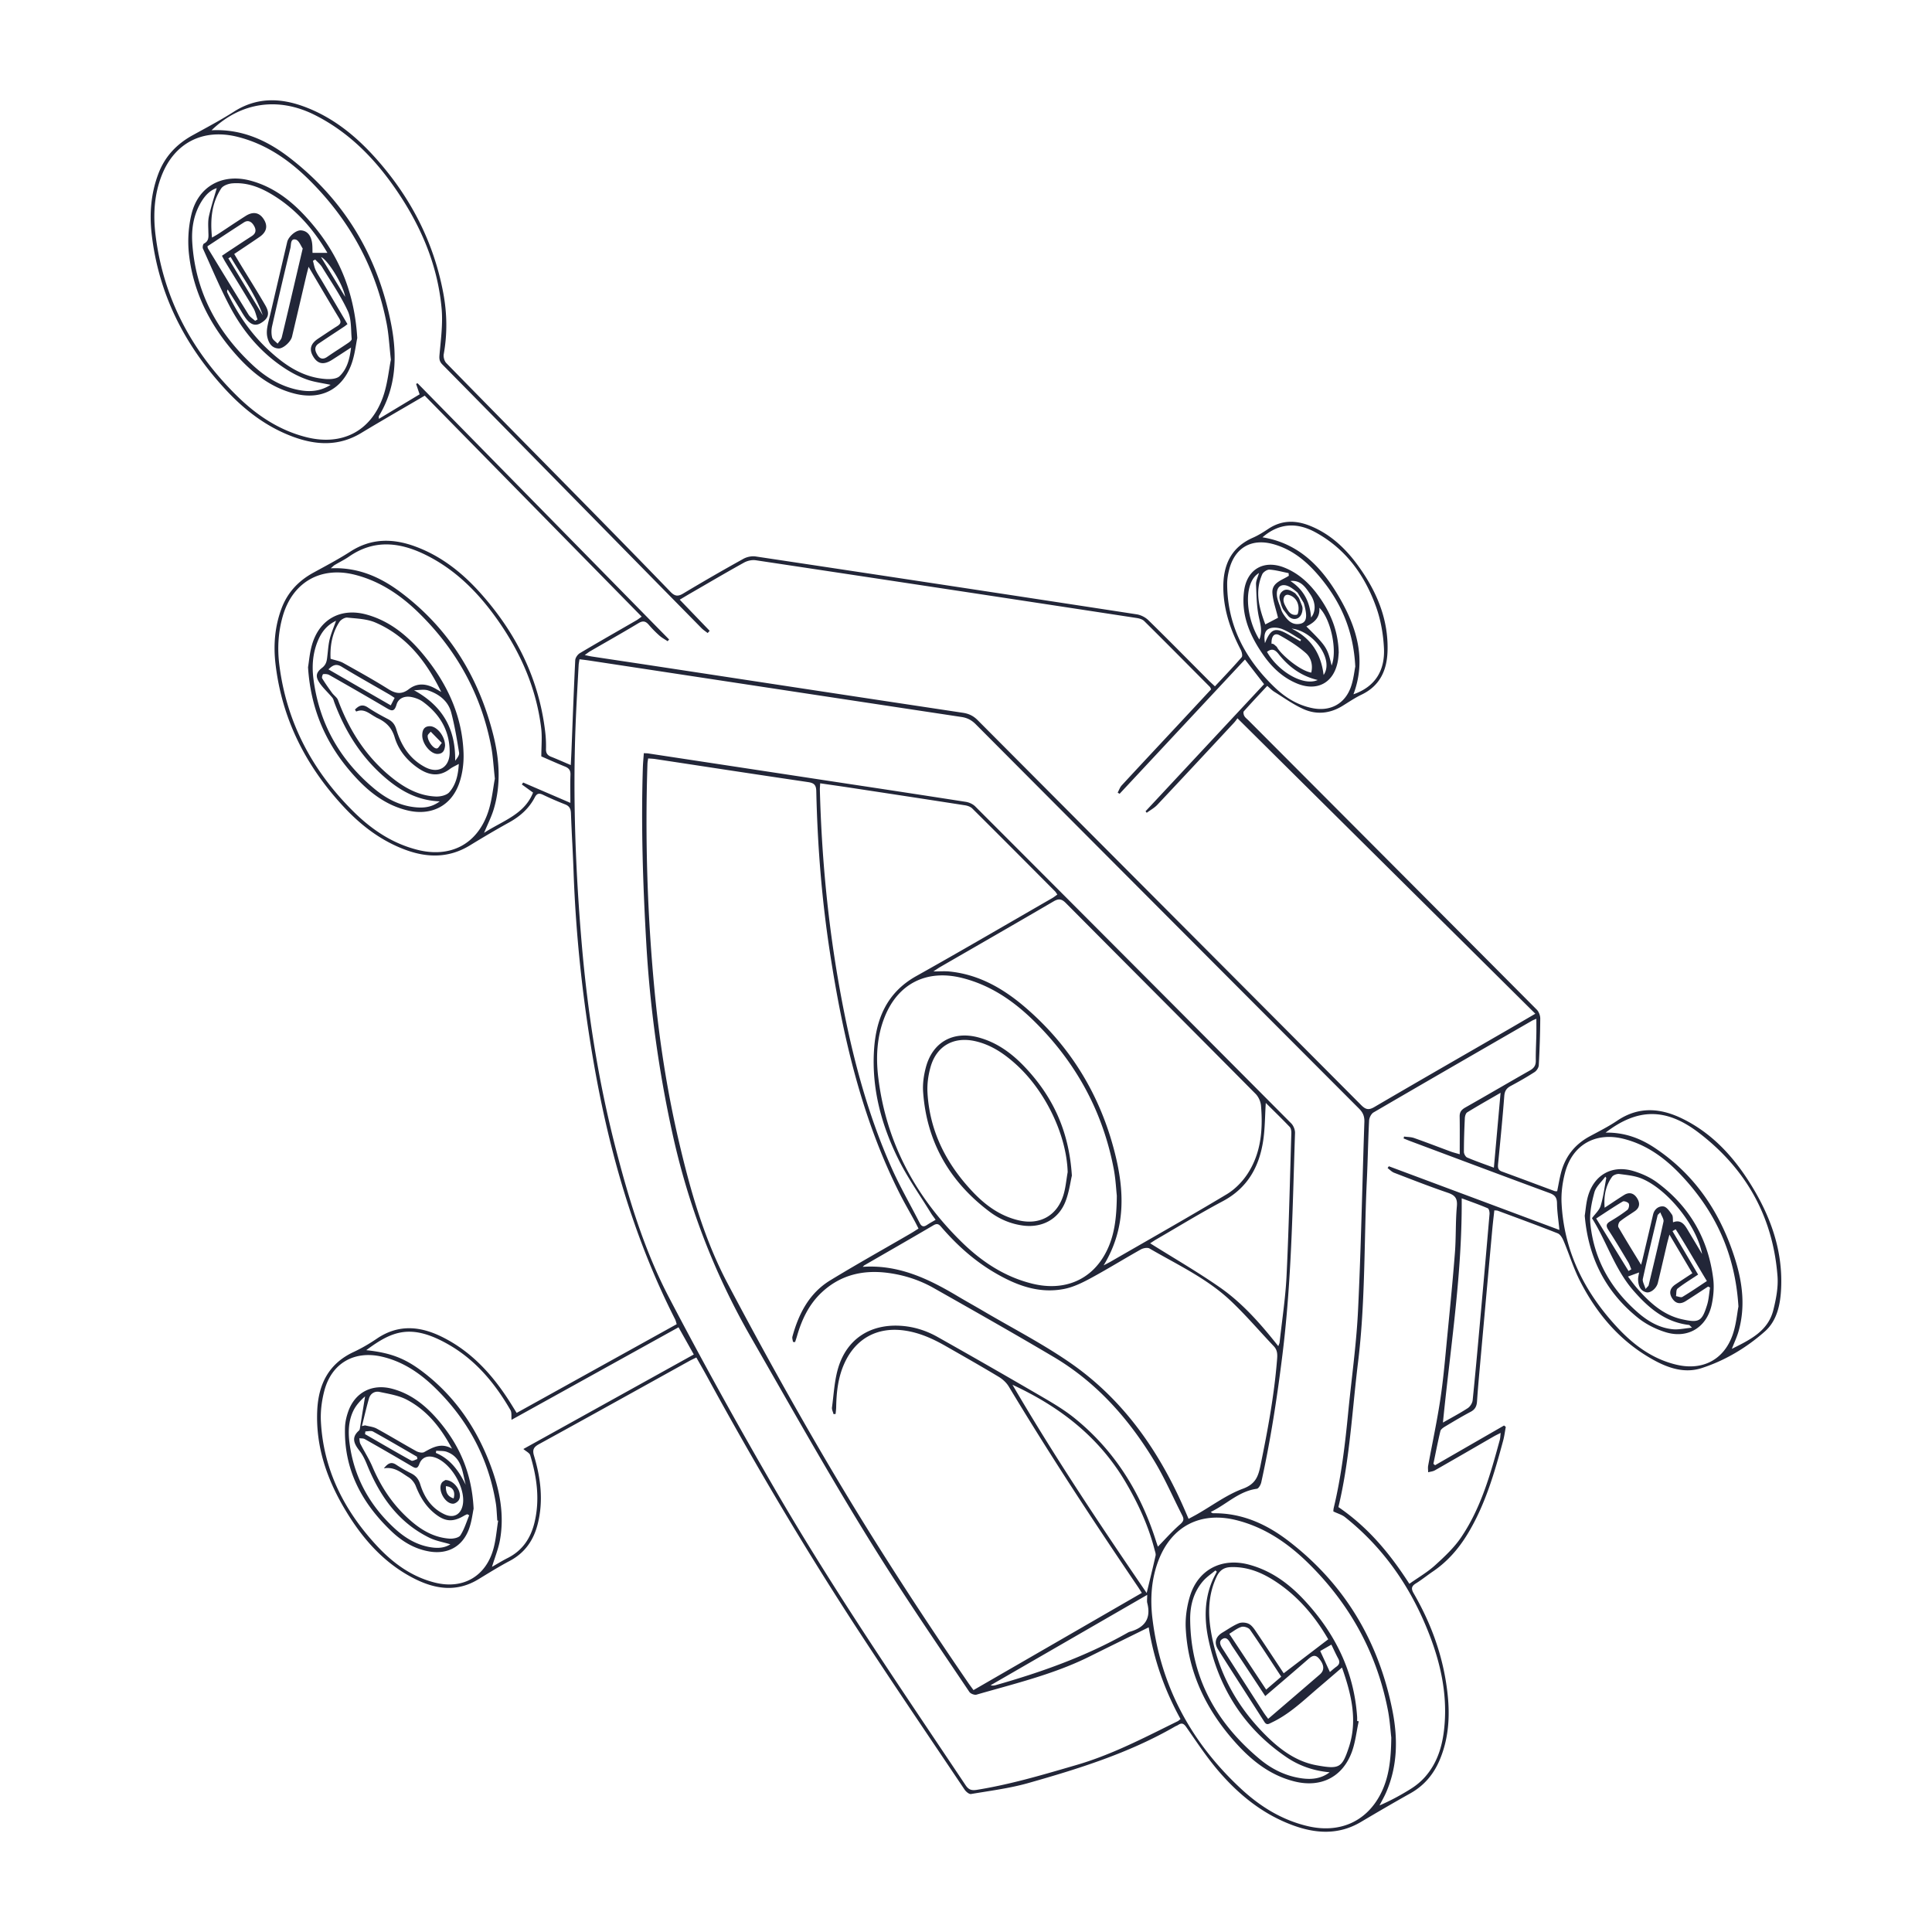 <svg xmlns="http://www.w3.org/2000/svg" width="550" height="550" fill="none" viewBox="0 0 550 550">
    <path fill="#222638" fill-rule="evenodd" d="m347.691 193.436.002-.002c1.987-2.121 3.93-4.194 5.785-6.34.313-.365.051-1.49-.263-2.097-2.834-5.457-4.833-11.145-4.959-17.362-.129-6.546 2.039-11.756 8.436-14.567 1.544-.678 3.003-1.599 4.414-2.536 3.787-2.509 7.738-2.477 11.791-.859 5.841 2.337 10.22 6.5 13.822 11.502 5.198 7.209 8.569 15.107 8.283 24.198-.172 5.46-2.172 9.874-7.413 12.387-1.435.689-2.79 1.546-4.143 2.401h-.001c-.417.264-.834.527-1.253.786-3.54 2.18-7.354 2.583-11.071.937-2.157-.957-4.165-2.256-6.171-3.555l-.002-.001c-.731-.473-1.462-.946-2.2-1.403-.43-.264-.811-.611-1.252-1.014h-.001a27.328 27.328 0 0 0-.738-.656c-.53.572-1.058 1.137-1.582 1.699-1.737 1.862-3.436 3.684-5.086 5.545-.208.236-.067.965.145 1.333.201.351.517.637.832.923l.087.079.09.083c.068.062.134.125.198.189l7.43 7.449a81021.69 81021.69 0 0 1 74.612 74.867c.596.596 1 1.674.996 2.525-.035 4.441-.18 8.882-.42 13.316-.035.678-.611 1.556-1.199 1.936-2.195 1.412-4.469 2.713-6.77 3.94-1.215.651-1.744 1.435-1.854 2.877-.457 5.958-1.038 11.908-1.619 17.858v.006l-.141 1.442c-.098 1.004-.067 1.768 1.066 2.18a1583.12 1583.12 0 0 1 9.814 3.635l.006.003c1.748.652 3.496 1.303 5.245 1.952.11.041.236.038.397.035.085-.002.18-.004.289 0 .111-.543.215-1.086.319-1.627.225-1.178.45-2.349.743-3.504 1.18-4.685 3.908-8.177 8.173-10.49.564-.306 1.132-.608 1.7-.911 2.088-1.112 4.182-2.226 6.132-3.542 6.194-4.191 12.454-3.634 18.757-.506 8.154 4.042 14.132 10.463 18.914 18.024 5.802 9.169 9.518 19.04 9.024 30.106-.203 4.594-1.117 9.243-4.637 12.363-5.241 4.638-11.337 8.28-17.985 10.428-5.562 1.799-10.831-.506-15.609-3.43-8.487-5.198-14.575-12.638-19.04-21.392-1.166-2.285-2.076-4.702-2.986-7.121h-.001c-.54-1.435-1.08-2.87-1.674-4.278-.345-.819-.944-1.846-1.681-2.14-4.578-1.812-9.196-3.524-13.814-5.235l-3.231-1.198c-.142-.054-.302-.064-.522-.077h-.002l-.126-.007-.16-.012a18.188 18.188 0 0 0-.181-.018l-.107.969-.053.471-.039.345v.002h-.001a177.314 177.314 0 0 0-.384 3.631 37276.53 37276.53 0 0 0-3.438 38.028l-.075.838-.056.617v.006l-.001.003v.012l-.001.002v.003c-.283 3.148-.566 6.296-.773 9.448-.09 1.364-.521 2.293-1.791 2.963-2.428 1.285-4.788 2.697-7.146 4.108l-.157.094c-.529.318-1.215.788-1.341 1.306-.567 2.36-1.051 4.742-1.535 7.123-.149.73-.297 1.461-.448 2.191l.173.146.071.06.23.193.296-.17c6.448-3.714 12.896-7.429 19.343-11.139l.116.094.091.074.101.082.114.094.068.056c-.077.412-.146.827-.214 1.241-.147.889-.294 1.777-.527 2.644-2.489 9.212-5.131 18.377-10.149 26.62-2.571 4.226-5.766 7.888-9.902 10.682-.661.448-1.306.92-1.95 1.393-.938.687-1.876 1.374-2.863 1.983-1.298.799-1.364 1.528-.616 2.818 4.489 7.754 7.676 16.017 9.134 24.876 1.258 7.633 1.36 15.23-1.725 22.544-1.729 4.093-4.433 7.319-8.369 9.522-4.728 2.646-9.408 5.382-14.069 8.146-6.331 3.755-12.865 3.344-19.435.917-8.491-3.136-15.331-8.679-21.129-15.453-2.729-3.187-5.128-6.664-7.523-10.135v-.001l-.492-.712-.487-.704c-.21-.304-.421-.607-.632-.909-.737-1.055-1.313-1.298-2.34-.616-.153.103-.323.178-.493.254-.13.058-.259.116-.381.185-13.069 7.546-27.35 12.003-41.74 16.084-4.122 1.169-8.382 1.849-12.638 2.528-1.236.198-2.473.395-3.705.604-.533.09-1.427-.662-1.823-1.25-2.34-3.485-4.685-6.967-7.03-10.45-7.726-11.473-15.453-22.947-23.016-34.524-15.437-23.634-29.796-47.922-43.316-72.709-.65-1.191-1.322-2.371-2.01-3.581-.329-.578-.661-1.162-.997-1.758-.265.131-.507.248-.733.356-.438.211-.817.393-1.184.597-3.694 2.047-7.386 4.096-11.079 6.145-10.587 5.874-21.173 11.749-31.79 17.567-1.564.858-1.929 1.635-1.415 3.336 1.909 6.335 2.693 12.779 1.066 19.318-1.156 4.653-3.638 8.29-7.997 10.595-2.577 1.362-5.07 2.881-7.562 4.4l-.579.353-.816.496c-6.009 3.646-12.015 2.854-17.938-.086-8.146-4.049-14.124-10.47-18.902-18.036-5.755-9.118-9.479-18.918-8.993-29.921.33-7.448 3.223-13.348 10.337-16.676 2.302-1.074 4.524-2.372 6.625-3.802 6.119-4.167 12.348-3.587 18.577-.498 8.726 4.32 14.869 11.344 19.898 19.474l.412.667.005.008.383.619.267.434.266.432c15.249-8.455 30.364-16.836 45.562-25.26-.059-.185-.107-.358-.152-.52-.09-.323-.168-.604-.299-.86-11.681-22.979-18.694-47.428-23.12-72.728-3.167-18.11-5.131-36.33-5.79-54.699-.1-2.774-.234-5.547-.368-8.321a660.377 660.377 0 0 1-.369-8.32c-.047-1.27-.431-2.05-1.662-2.528a94.78 94.78 0 0 1-6.291-2.729c-1.094-.517-1.741-.427-2.337.722-1.646 3.167-4.19 5.417-7.311 7.142-3.771 2.081-7.483 4.285-11.16 6.535-5.88 3.594-11.991 3.594-18.259 1.297-6.97-2.552-12.713-6.934-17.699-12.301-10.698-11.517-17.565-24.915-19.392-40.67-.616-5.315-.204-10.56 1.666-15.641 1.705-4.633 4.83-7.969 9.126-10.321a731.51 731.51 0 0 1 1.762-.961c2.973-1.616 5.95-3.234 8.786-5.06 5.994-3.857 12.192-3.763 18.573-1.388 7.346 2.732 13.309 7.483 18.452 13.242 10.09 11.29 16.632 24.296 18.416 39.482a33.38 33.38 0 0 1 .223 4.885c-.035 1.179.416 1.799 1.462 2.21 1.235.487 2.454 1.013 3.753 1.574l.002.001h.001c.593.256 1.202.519 1.838.789l.072-1.396v-.007c.045-.869.085-1.638.116-2.407.077-1.925.152-3.851.227-5.776l.001-.02v-.001c.262-6.748.525-13.496.854-20.24.036-.705.682-1.638 1.314-2.011 3.887-2.315 7.811-4.572 11.733-6.829l.014-.008c1.451-.835 2.903-1.67 4.352-2.508.295-.171.571-.373.924-.631h.001l.001-.001c.171-.125.361-.264.579-.419l-26.033-26.517c-11.962-12.185-23.876-24.322-35.73-36.395-1.877 1.101-3.736 2.184-5.579 3.258l-.005.002-.006.004-.003.001v.001h-.001c-4.232 2.465-8.385 4.884-12.497 7.369-6.311 3.815-12.795 3.501-19.4 1.063-7.656-2.827-13.928-7.695-19.38-13.622-11.557-12.552-18.958-27.127-20.878-44.234-.647-5.778-.165-11.47 1.905-16.977 1.858-4.943 5.213-8.495 9.8-11.015.667-.368 1.337-.733 2.006-1.1 3.287-1.796 6.578-3.594 9.73-5.604 6.358-4.053 12.944-3.974 19.722-1.524 8.196 2.967 14.798 8.27 20.529 14.66 9.933 11.078 16.605 23.854 19.349 38.558 1.074 5.758 1.164 11.54.121 17.338-.145.795.177 1.979.733 2.548 8.812 9.015 17.656 17.999 26.5 26.984l.002.002.002.002.002.002.002.003.002.002.003.002.002.002.002.002.005.006.012.012a22709.9 22709.9 0 0 1 12.886 13.098c8.15 8.295 16.284 16.601 24.359 24.966 1.207 1.251 2.093 1.463 3.641.53a575.99 575.99 0 0 1 17.147-9.887c.991-.552 2.371-.838 3.484-.674 36.17 5.433 72.328 10.925 108.482 16.476 1.184.18 2.486.847 3.344 1.686 4.176 4.085 8.295 8.23 12.414 12.375h.001v.001h.001l.002.002c1.59 1.601 3.181 3.202 4.775 4.799.34.34.694.666 1.113 1.053.195.18.404.373.632.586l-.004-.004c.61-.657 1.218-1.305 1.822-1.949m31.894 236.847v-.01a4.471 4.471 0 0 1 .106-1.029c2.144-8.91 3.222-17.985 4.108-27.087.308-3.177.666-6.351 1.023-9.525v-.002l.001-.002v-.008l.001-.002v-.005c.731-6.494 1.462-12.987 1.778-19.5.566-11.641.9-23.293 1.234-34.946l.001-.006v-.029l.001-.006v-.012c.178-6.222.357-12.444.571-18.665.055-1.564-.337-2.662-1.455-3.783a110510.328 110510.328 0 0 1-109.191-109.494c-1.168-1.172-2.395-1.815-4.034-2.061-29.953-4.52-59.903-9.071-89.853-13.622l-.033-.004-.201-.031-15.898-2.415a67.977 67.977 0 0 0-1.811-.24c-.312-.039-.632-.078-.964-.121-.035.238-.071.453-.105.653-.065.386-.12.715-.138 1.048-.079 1.48-.161 2.959-.243 4.439v.011c-.232 4.191-.464 8.383-.624 12.579-.799 20.787-.027 41.552 1.745 62.253 1.685 19.671 4.735 39.149 9.686 58.31 3.771 14.594 8.169 29.008 15.143 42.356 9.643 18.463 19.765 36.691 30.223 54.707 14.387 24.788 30.35 48.58 46.311 72.369 2.639 3.934 5.279 7.867 7.911 11.805.882 1.318 1.728 1.561 3.21 1.321 9.236-1.485 18.162-4.094 27.121-6.713l1.346-.393c8.882-2.595 17.052-6.649 25.241-10.712v-.001c1.154-.572 2.309-1.145 3.465-1.714.181-.088.338-.223.514-.375a6.81 6.81 0 0 1 .294-.244c-4.489-8.17-7.558-16.77-9.059-26.115-2.002.988-3.969 1.957-5.913 2.914l-.016.008c-3.678 1.812-7.274 3.583-10.861 5.369-8.419 4.195-17.41 6.711-26.398 9.226h-.001l-.008.002-.008.003-.007.002-.006.001c-1.937.542-3.875 1.084-5.806 1.644-.572.164-1.685-.267-2.026-.773-1.578-2.345-3.16-4.688-4.742-7.032v-.001l-.001-.001v-.001l-.001-.001-.001-.001v-.001l-.001-.001-.001-.001c-6.127-9.078-12.255-18.157-18.158-27.377-11.588-18.106-22.247-36.762-32.908-55.423l-.002-.003-.001-.002-.002-.002-.001-.003-.001-.002-.002-.002-.001-.003-.001-.002-.002-.003a6214.115 6214.115 0 0 0-6.408-11.199c-10.522-18.334-17.899-37.738-22.372-58.271a344.786 344.786 0 0 1-7.365-53.696c-.961-16.703-1.514-33.41-.98-50.137.028-.895.099-1.787.17-2.696v-.003l.001-.002c.035-.455.072-.914.103-1.38.207.011.382.017.534.023.284.01.493.017.697.048 17.04 2.587 34.08 5.178 51.117 7.769l7.049 1.071a7171.673 7171.673 0 0 1 32.256 4.943c.957.149 2.031.639 2.705 1.317 30.016 30.039 60 60.109 89.941 90.218.639.643 1.109 1.812 1.082 2.717-.103 3.13-.197 6.26-.291 9.39v.023l-.001.004v.006c-.535 17.874-1.07 35.744-3.268 53.548-1.517 12.273-3.387 24.445-6.052 36.507-.153.694-.761 1.76-1.266 1.827-3.329.445-5.973 2.185-8.623 3.929-1.453.957-2.908 1.914-4.478 2.66.29.278.517.384.741.38 8.169-.094 15.186 3.117 21.458 7.946 16.009 12.325 25.676 28.651 29.545 48.385 1.529 7.793 1.443 15.613-1.807 23.096-.381.879-.834 1.727-1.287 2.573-.21.392-.42.784-.622 1.179 3.167-1.368 6.127-2.968 8.965-4.755 1.415-.894 2.767-1.991 3.885-3.234 3.994-4.449 5.339-9.941 5.723-15.711.564-8.432-1.176-16.515-4.148-24.344-5.103-13.453-12.908-25.029-24.257-34.041-.566-.45-1.262-.737-2.041-1.059l-.001-.001a24.082 24.082 0 0 1-1.246-.543zm-54.531 23.187c-.159-.248-.305-.478-.442-.695a39.16 39.16 0 0 0-.817-1.258c-12.642-18.655-25.009-37.483-36.62-56.804-.671-1.114-1.768-2.109-2.893-2.783-4.449-2.675-8.958-5.249-13.467-7.824l-.058-.033-.056-.032-1.507-.861c-3.709-2.121-7.562-3.849-11.854-4.43-7.597-1.027-13.677 2.274-16.884 9.209-1.854 4.002-2.336 8.263-2.415 12.606-.008.458-.056.917-.105 1.375-.021.196-.042.393-.059.589l-.295.02-.15.01-.051.004-.092.005c-.05-.201-.121-.405-.191-.61-.152-.439-.304-.879-.248-1.291.137-1.014.25-2.036.363-3.059v-.002c.311-2.809.622-5.623 1.432-8.283 2.466-8.099 8.985-12.333 17.428-11.917 3.858.192 7.484 1.309 10.808 3.183a2300.586 2300.586 0 0 1 29.071 16.648l.089.052c3.405 1.982 6.856 3.992 9.903 6.459 11.352 9.193 18.741 21.09 23.139 34.935.141.445.293.885.414 1.232l.131.383c.621-.634 1.226-1.272 1.824-1.903h.001c1.45-1.529 2.867-3.023 4.412-4.369.976-.846 1.313-1.411.729-2.552a249.73 249.73 0 0 1-2.559-5.19c-1.692-3.497-3.385-6.995-5.383-10.305-7.287-12.062-16.468-22.446-28.726-29.702-10.99-6.506-22.106-12.8-33.219-19.092l-.932-.528c-4.006-2.266-8.369-3.673-12.951-4.284-7.103-.945-13.54.545-18.879 5.527-3.638 3.395-5.7 7.746-7.056 12.465-.112.39-.241.775-.369 1.16l-.001.001-.001.002-.178.539-.6-.059c-.018-.161-.053-.325-.088-.49-.075-.355-.15-.71-.064-1.023 1.787-6.547 4.805-12.38 10.772-16.017 5.204-3.173 10.492-6.207 15.779-9.241 2.414-1.386 4.829-2.771 7.235-4.17a37.19 37.19 0 0 0 1.354-.84c.237-.151.485-.31.751-.477l-.166-.327-.092-.183-.107-.214c-.26-.516-.498-.99-.752-1.455-.48-.884-.971-1.763-1.462-2.641l-.002-.002v-.001c-.911-1.63-1.821-3.259-2.664-4.922-10.925-21.599-16.268-44.864-19.925-68.549-2.364-15.296-3.595-30.741-3.932-46.232-.039-1.725-.611-2.321-2.301-2.572a6434.586 6434.586 0 0 1-31.171-4.691c-4.143-.63-8.285-1.26-12.427-1.887-.413-.062-.829-.088-1.274-.116a41.861 41.861 0 0 1-.69-.048c-.029.221-.06.419-.089.601v.002a7.5 7.5 0 0 0-.107.906 505.771 505.771 0 0 0 1.983 64.194c1.392 14.712 3.662 29.294 7.045 43.684 3.249 13.83 7.157 27.519 13.806 40.11 8.808 16.691 17.957 33.218 27.495 49.502 12.846 21.928 26.644 43.268 41.034 64.225.273.396.559.784.869 1.207l.002.002.005.007c.182.248.373.507.575.787l12.717-7.343 35.201-20.324zM202.04 179.567l-.013.015-3.843-3.999-.114-.119-.032-.033-4.532-4.715c.405-.24.781-.465 1.14-.679l.001-.001c.667-.398 1.274-.761 1.886-1.115 1.2-.694 2.399-1.39 3.597-2.086l.001-.001.002-.001.001-.001h.001l.002-.001.001-.001h.001l.001-.001.002-.001c3.882-2.255 7.763-4.508 11.69-6.684.945-.522 2.246-.812 3.297-.655a46164.48 46164.48 0 0 1 108.513 16.452c.733.114 1.596.373 2.098.871 5.504 5.455 10.965 10.956 16.424 16.455l.005.005.004.004.004.004 2.249 2.265c.083.083.133.197.205.358.04.092.088.199.152.324l-4.601 4.947-.03.033c-1.815 1.951-3.634 3.908-5.455 5.863a8414.017 8414.017 0 0 1-4.075 4.367l-.027.028-.003.004-.004.004-.003.004-.004.004-.004.003-.003.004-.004.004-.003.004-.004.004c-3.749 4.015-7.499 8.031-11.225 12.069-.356.386-.589.885-.823 1.383v.001c-.108.231-.217.462-.337.682.18.114.361.232.541.345 7.779-8.331 15.556-16.662 23.356-25.018l12.343-13.221c1.87 2.414 3.575 4.617 5.437 7.024l-15.719 16.856-.569.61-17.455 18.716.182.231.148.196h.001v.001l.001.001.001.002c.321-.236.655-.459.989-.682.724-.484 1.447-.967 2.03-1.584 6.554-6.955 13.067-13.951 19.579-20.946l.005-.006 2.227-2.391c.368-.396.683-.841.868-1.103.059-.084.105-.148.135-.187l66.753 66.211 18.041 17.893-1.133.663-1.182.692-.007.004a847.872 847.872 0 0 1-5.346 3.117c-3.214 1.857-6.429 3.711-9.645 5.565l-.01.005-.009.006-.01.005-.009.006-.057.032-.056.033-.057.032c-9.447 5.447-18.895 10.894-28.304 16.405-1.639.957-2.493.71-3.763-.564a120727.37 120727.37 0 0 0-63.89-64.135 176136.354 176136.354 0 0 1-45.255-45.417c-1.215-1.223-2.493-1.858-4.218-2.117a39765.455 39765.455 0 0 1-69.059-10.477l-.008-.001-.034-.005-.067-.01-.067-.011-.067-.01-.067-.01-.066-.01-.066-.01-.066-.01-.066-.01-.066-.01-19.195-2.923c-2.767-.42-5.535-.835-8.303-1.25l-.025-.004-.025-.004c-2.768-.415-5.536-.83-8.303-1.25a20.735 20.735 0 0 1-1.227-.24l-.002-.001h-.002a66.061 66.061 0 0 0-.882-.187c.258-.18.475-.34.67-.482.341-.25.611-.448.898-.615 1.469-.853 2.941-1.698 4.413-2.543 3.117-1.79 6.233-3.579 9.311-5.435 1.294-.776 2.062-.584 2.968.483a31.043 31.043 0 0 0 3.022 3.069c.477.424 1.029.765 1.581 1.107l.001.001c.25.155.5.309.743.472l.095-.11.172-.202.001-.001.003-.003v-.001l.082-.096.066-.077-71.618-72.948c-.069.034-.139.066-.208.098l-.208.098c.274.812.549 1.623 1.004 2.96l-1.46.878c-3.22 1.939-6.601 3.974-10.136 6.104 0-.186-.01-.33-.018-.444-.012-.18-.02-.286.026-.36 4.955-8.158 5.249-17.044 3.52-26.005-3.747-19.412-13.28-35.46-29.02-47.581-6.428-4.951-13.622-8.19-22.144-7.762 8.303-8.036 19.04-9.565 29.393-4.351 9.29 4.673 16.428 11.756 22.347 20.121 7.433 10.51 12.584 22.027 13.756 34.963.323 3.563-.028 7.196-.377 10.806-.078.81-.157 1.62-.227 2.428-.102 1.176.012 1.889.827 2.716 9.563 9.699 19.106 19.417 28.65 29.135 3.182 3.24 6.364 6.481 9.547 9.72l7.921 8.064c9.217 9.382 18.433 18.765 27.657 28.138.354.36.768.662 1.181.965.19.139.379.278.563.422l.29-.323.277-.309.005.005zm199.175 271.311c.814-.577 1.627-1.119 2.425-1.652 1.744-1.163 3.42-2.282 4.894-3.624 2.685-2.438 5.413-4.994 7.428-7.969 5.677-8.393 8.366-18.064 10.996-27.715.096-.354.129-.726.168-1.178.022-.247.045-.519.083-.825l-.148.075-.14.07-.431.213-.019.01c-.442.217-.815.401-1.175.608-1.594.919-3.187 1.84-4.78 2.76a2354.364 2354.364 0 0 1-12.033 6.923c-.383.219-.837.313-1.292.406h-.001l-.001.001h-.001a17.21 17.21 0 0 0-.327.069c-.1.022-.198.046-.295.073a12.182 12.182 0 0 0-.025-.604c-.025-.426-.049-.851.025-1.258.392-2.143.807-4.282 1.223-6.42.816-4.202 1.632-8.403 2.266-12.632.717-4.794 1.176-9.627 1.634-14.457v-.003l.001-.014c.102-1.077.204-2.153.309-3.228l.149-1.519v-.004c.731-7.477 1.463-14.956 2.043-22.444.159-2.057.201-4.123.243-6.189.047-2.313.094-4.625.305-6.924.212-2.297-.537-3.183-2.61-3.888-4.473-1.521-8.883-3.223-13.292-4.925l-.004-.001-1.945-.75c-.476-.183-.887-.529-1.297-.876a11.113 11.113 0 0 0-.573-.461l.353-.518a278124 278124 0 0 1 47.253 17.646l.185.069 1.123.419c-.084-.854-.178-1.671-.269-2.462-.205-1.78-.395-3.431-.414-5.084-.019-1.627-.548-2.379-2.089-2.948-10.423-3.839-20.825-7.735-31.227-11.631l-8.428-3.155c-.477-.179-.951-.372-1.425-.564l-.248-.101-.255-.103.129-.541c.304.042.614.068.923.095.674.057 1.347.115 1.962.332 2.282.802 4.545 1.652 6.807 2.502 1.22.458 2.441.917 3.664 1.367.42.155.854.278 1.44.443l.003.001.464.131.133.038.149.043.304.089c0-1.122.003-2.211.006-3.277.008-2.584.016-5.03-.026-7.476-.023-1.289.537-1.952 1.631-2.571 3.178-1.796 6.338-3.621 9.498-5.447l.003-.002.004-.002.003-.002.004-.002.003-.002.004-.002.004-.002.003-.002.004-.002c2.933-1.694 5.867-3.389 8.815-5.06 1.149-.651 1.713-1.388 1.698-2.756-.023-1.668.031-3.338.086-5.008v-.011c.028-.873.057-1.747.074-2.621.019-.942.014-1.884.009-2.875-.002-.473-.005-.957-.005-1.457-.197.088-.37.159-.527.224-.28.115-.507.208-.715.329l-4.638 2.676-.007.004c-13.502 7.789-27.005 15.578-40.467 23.431-.662.388-1.223 1.509-1.262 2.317-.155 3.005-.252 6.011-.348 9.018-.086 2.673-.171 5.347-.299 8.018-.269 5.684-.403 11.374-.537 17.064-.274 11.613-.548 23.225-1.971 34.782-.485 3.94-.884 7.891-1.283 11.842-.984 9.759-1.969 19.517-4.249 29.099-.054.239-.007.501-.007.235 8.506 5.817 14.668 13.289 20.152 21.811zm-86.675-90.847-.357.188c6.429-10.571 5.896-21.294 3.184-32.029-4.144-16.401-12.588-30.321-25.461-41.383-6.229-5.355-13.195-9.396-21.603-10.239-.887-.091-1.786-.07-2.841-.046h-.002c-.539.013-1.119.026-1.759.026.244-.158.459-.299.653-.427l.105-.07.146-.096.001-.001c.439-.29.767-.508 1.106-.703 2.999-1.733 6-3.464 9-5.194h.002l.035-.021.002-.001h.001l.001-.001.001-.001h.001l.001-.001.001-.001h.001l.001-.001c7.734-4.459 15.467-8.917 23.171-13.427 1.466-.858 2.313-.713 3.493.475 7.939 7.995 15.889 15.98 23.839 23.964a18781.276 18781.276 0 0 1 30.183 30.359c.823.831 1.442 2.199 1.54 3.371.569 6.817.008 13.54-3.849 19.412-1.49 2.266-3.603 4.41-5.916 5.798-8.178 4.904-16.451 9.652-24.724 14.4-2.771 1.59-5.542 3.18-8.309 4.776-.304.175-.615.336-1.046.56l-.291.151zm-41.92 8.963c-8.29-4.943-16.822-9.05-27.028-8.35.059-.053.114-.109.169-.165.114-.116.228-.231.363-.309a4077.36 4077.36 0 0 1 6.4-3.694 1805.43 1805.43 0 0 0 13.263-7.694c1.154-.679 1.665-.08 2.241.596l.158.184c4.269 4.908 9.063 9.224 14.669 12.556 6.186 3.681 12.748 6.256 20.094 4.814 2.618-.514 5.17-1.768 7.55-3.054 2.762-1.494 5.474-3.083 8.185-4.672l.002-.001c2.02-1.183 4.04-2.367 6.081-3.512.686-.384 1.886-.615 2.474-.274 1.799 1.048 3.625 2.058 5.451 3.07l.003.001c6.179 3.421 12.365 6.847 17.556 11.727 2.921 2.744 5.632 5.71 8.344 8.676a310.08 310.08 0 0 0 4.044 4.369c1.135 1.195 1.017 2.587.895 4.029l-.017.201c-.827 10.035-2.674 19.906-4.693 29.757-.642 3.132-1.434 5.245-4.994 6.558-3.191 1.178-6.139 3.021-9.087 4.863-1.289.806-2.578 1.611-3.888 2.361-.514.294-1.038.574-1.599.874l-.002.001c-.285.153-.579.31-.888.478l-.389-.903-.006-.013-.002-.004-.269-.623-.102-.239-.075-.174c-7.303-17.001-17.522-31.866-32.893-42.493-5.453-3.77-11.249-7.046-17.044-10.323l-.003-.001c-2.568-1.452-5.137-2.904-7.676-4.4-1.086-.639-2.181-1.264-3.275-1.89-1.342-.768-2.684-1.535-4.012-2.327m-6.817-22.51v-.001c-.311-.425-.56-.767-.78-1.127a264.284 264.284 0 0 0-2.908-4.594c-2.233-3.473-4.466-6.948-6.296-10.62-4.869-9.76-7.691-20.141-7.005-31.179.556-8.922 3.665-16.409 12.01-21.082 9.323-5.22 18.575-10.569 27.828-15.919l.002-.001.004-.003.005-.002.004-.002c3.631-2.1 7.263-4.2 10.899-6.292.325-.186.628-.411.948-.649.158-.117.32-.238.49-.358a13.317 13.317 0 0 1-.273-.396v-.001l-.001-.001c-.142-.213-.256-.384-.4-.527l-1.805-1.813c-7.23-7.264-14.46-14.527-21.73-21.75-.502-.498-1.333-.8-2.055-.91-10.897-1.701-21.803-3.359-32.708-5.017-1.892-.289-3.785-.561-5.717-.839h-.003c-.93-.134-1.869-.269-2.822-.408-.015.294-.033.548-.049.777-.029.408-.052.733-.045 1.058.494 18.953 2.254 37.773 5.61 56.448 3.175 17.659 7.554 34.966 14.896 51.395 1.573 3.517 3.391 6.926 5.21 10.334v.001a335.248 335.248 0 0 1 2.72 5.172c.498.973 1.086 1.192 2.015.569a27.17 27.17 0 0 1 1.586-.962c.29-.167.595-.343.919-.536h.004a71.238 71.238 0 0 0-.326-.454l-.225-.309zm52.132-6.091a63.245 63.245 0 0 1-.155-1.693v-.001c-.141-1.672-.322-3.83-.723-5.946-3.136-16.468-10.874-30.509-22.815-42.206-5.801-5.684-12.406-10.181-20.458-12.168-9.996-2.47-18.142 1.619-21.94 11.14-2.235 5.598-2.529 11.47-1.803 17.358 2.261 18.35 10.544 33.736 23.61 46.589 5.739 5.645 12.336 10.051 20.333 11.992 9.039 2.191 16.781-1.082 20.862-8.946 2.403-4.633 3.034-9.67 3.089-16.119m78.141 154.291c-.067-.558-.129-1.202-.197-1.905-.171-1.766-.377-3.905-.787-6.005-3.151-16.174-10.764-30.004-22.438-41.564-5.868-5.809-12.544-10.423-20.729-12.465-10.047-2.505-18.279 1.646-22.05 11.27-2.144 5.472-2.489 11.219-1.772 16.977 2.396 19.275 11.161 35.28 25.343 48.373 5.386 4.97 11.521 8.753 18.773 10.482 8.918 2.125 16.578-1.117 20.698-8.934 2.497-4.739 3.073-9.925 3.155-16.229zm-284.8-392.317c-.157-1.392-.277-2.657-.39-3.835-.221-2.319-.41-4.3-.782-6.247-3.053-15.998-10.564-29.659-22.097-41.082-5.774-5.72-12.352-10.243-20.403-12.254-9.788-2.442-17.93 1.674-21.588 11.043-2.14 5.484-2.446 11.219-1.728 16.981 2.25 18.08 10.411 33.226 23.324 45.872 5.515 5.402 11.85 9.624 19.474 11.576 10.02 2.564 18.259-1.427 21.835-11.109.988-2.679 1.453-5.551 1.857-8.052.168-1.039.326-2.014.506-2.885zm29.6 119.282c-.138-1.244-.243-2.375-.342-3.428v-.002c-.192-2.056-.357-3.816-.681-5.547-2.799-14.892-9.804-27.577-20.58-38.15-5.182-5.084-11.097-9.098-18.283-10.909-9.768-2.462-17.769 2.18-20.52 11.893-1.283 4.532-1.534 9.146-.95 13.779 2.082 16.519 9.534 30.372 21.306 41.944 5.08 4.99 10.917 8.891 17.969 10.682 9.29 2.364 16.927-1.458 20.082-10.513.838-2.404 1.232-4.961 1.576-7.191v-.001c.142-.919.275-1.783.427-2.557zm21.498 6.907c0-.933-.007-1.813-.013-2.656v-.001c-.015-1.898-.028-3.609.04-5.317.051-1.254-.412-1.897-1.54-2.352-1.66-.665-3.298-1.384-4.859-2.07l-.002-.001-.002-.001c-.647-.284-1.28-.562-1.896-.828 0-.92.028-1.818.056-2.699v-.001c.058-1.863.113-3.649-.103-5.403-1.395-11.407-5.931-21.611-12.516-30.909-5.422-7.656-11.921-14.222-20.478-18.413-7.307-3.578-14.587-4.402-21.717.553-.808.561-1.674 1.04-2.541 1.519-.509.281-1.018.562-1.516.861-.208.122-.39.287-.633.509-.139.126-.297.27-.492.435 7.808-.352 14.186 2.537 19.933 6.849 13.712 10.29 22.183 24.096 26.334 40.595 1.757 6.986 2.231 14.085.134 21.113-.449 1.497-1.088 2.938-1.77 4.476v.001c-.325.734-.661 1.49-.99 2.285 1.322-.867 2.707-1.627 4.08-2.379 4.063-2.23 8.012-4.396 9.867-9.091l-2.196-1.59-.998-.722c.062-.093.126-.184.19-.275l.19-.274c4.292 1.846 8.581 3.692 13.434 5.786zm-13.387 183.95 48.522-26.915-2.318-4.131-.022-.04-2.004-3.571-47.542 26.342c-.03-.33-.03-.664-.031-.988-.001-.676-.001-1.309-.274-1.783-4.375-7.578-9.875-14.198-17.538-18.608-10.874-6.261-16.311-3.787-23.516 1.552 6.977.753 11.046 2.309 16.173 6.221 9.146 6.989 15.339 16.127 19.306 26.824 2.509 6.759 3.881 13.732 2.599 20.949-.31 1.751-.884 3.455-1.476 5.21v.003h-.001v.001a87.039 87.039 0 0 0-.808 2.481c.488-.277.964-.555 1.435-.83 1.024-.598 2.022-1.18 3.053-1.698 4.222-2.133 6.555-5.673 7.625-10.138 1.556-6.491.67-12.853-1.231-19.117-.133-.44-.609-.776-1.141-1.153-.265-.188-.545-.386-.803-.611zm211.354-98.522c-.075 1.206-.125 2.375-.174 3.516-.103 2.411-.201 4.698-.523 6.954-1.09 7.617-4.449 13.744-11.596 17.531-4.491 2.381-8.875 4.964-13.257 7.547-1.86 1.096-3.719 2.192-5.586 3.272-.387.223-.76.469-1.147.724l-.001.001-.159.104-.115.076-.053.035-.305.197c2.073 1.3 4.142 2.566 6.197 3.824 4.655 2.849 9.241 5.656 13.646 8.724 6.433 4.48 11.615 10.38 16.637 16.734.079-.214.147-.378.203-.513.092-.22.151-.36.165-.506.211-1.943.45-3.884.689-5.826.543-4.412 1.086-8.824 1.299-13.253.489-10.138.776-20.288 1.063-30.437l.001-.002v-.021c.095-3.35.19-6.7.292-10.049.02-.604-.082-1.399-.455-1.795-1.601-1.687-3.257-3.321-5.002-5.042l-.006-.007-.033-.031c-.583-.576-1.176-1.161-1.78-1.761zM141.813 432.901a.793.793 0 0 1-.048-.007l-.055-.009-.073-.011-.075-.012-.068-1.055c-.052-.82-.105-1.641-.171-2.461a20.281 20.281 0 0 0-.227-1.748c-2.16-12.795-8.091-23.618-17.35-32.615-4.261-4.139-9.126-7.413-15.041-8.773-7.887-1.819-14.32 1.89-16.374 9.714-.733 2.799-1.129 5.817-.98 8.698.71 13.783 6.61 25.359 15.845 35.335 4.582 4.951 9.913 8.899 16.617 10.577 7.996 2.003 14.558-1.78 16.691-9.746.47-1.753.712-3.569.953-5.384.112-.835.223-1.67.356-2.499zm353.086-60.952c-.952-15.225-6.671-27.107-16.174-37.255-4.613-4.928-9.941-8.875-16.652-10.522-7.938-1.948-14.476 1.78-16.542 9.679-.733 2.799-1.133 5.817-.984 8.698.717 13.854 6.652 25.476 15.982 35.464 4.653 4.979 10.043 8.954 16.856 10.522 7.338 1.689 13.398-1.455 15.864-8.558.727-2.093 1.063-4.322 1.336-6.131.106-.707.204-1.351.31-1.897zm-37.816-49.517c5.406-.079 9.883 1.615 13.967 4.331 11.717 7.786 18.957 18.852 23.026 32.109 2.019 6.578 2.783 13.297.87 20.071-.317 1.129-.77 2.22-1.249 3.376v.001c-.224.541-.454 1.096-.679 1.675l.368-.184c5.055-2.528 9.981-4.992 11.447-10.882.78-3.128 1.427-6.468 1.184-9.639-1.298-16.97-9.024-30.627-22.486-40.878-9.306-7.087-17.4-6.938-26.452.02zm-168.854 71.783c11.897 20.372 24.818 39.725 38.208 59.282l.725-2.995c.657-2.704 1.255-5.166 1.804-7.64.092-.412-.047-.887-.182-1.345-.037-.126-.073-.25-.104-.372-1.78-6.883-4.724-13.253-8.338-19.357-7.531-12.712-18.593-21.305-32.113-27.573m97.592-204.416c-.513-10.432-4.186-18.495-10.133-25.594-3.575-4.265-7.738-7.801-13.249-9.31-6.214-1.701-10.933 1.054-12.521 7.268-.337 1.317-.572 2.7-.568 4.053.035 11.897 5.178 21.489 13.587 29.525 3.01 2.878 6.511 5.014 10.678 5.853 5.013 1.011 9.196-1.153 10.929-5.962.571-1.583.842-3.274 1.051-4.572v-.002c.078-.482.146-.911.219-1.259zM412.88 403.79c-.326.182-.655.365-.985.551a118.12 118.12 0 0 0-1.122.636c.564-5.689 1.219-11.343 1.872-16.986 1.799-15.541 3.588-30.998 3.47-46.861.671.25 1.319.488 1.949.719l.001.001c1.956.718 3.733 1.371 5.471 2.118.349.149.549 1.102.502 1.654-.831 9.75-1.698 19.495-2.576 29.236l-.21 2.34c-.643 7.143-1.285 14.288-2.016 21.423-.083.8-.71 1.799-1.388 2.242-1.586 1.038-3.243 1.964-4.968 2.927m-53.475-250.828c10.497 1.706 16.95 8.617 21.893 17.146 4.955 8.55 7.73 17.621 3.998 27.546 6.331-2.195 8.977-6.918 8.691-13.073-.184-3.979-.906-8.087-2.246-11.827-3.23-9.023-8.636-16.515-17.268-21.226-5.284-2.885-10.364-2.646-15.072 1.434zm-32.819 301.06-44.578 25.731c.596.177 1.074.082 1.545-.055 12.9-3.669 25.48-8.134 37.212-14.755l.085-.048c.255-.147.518-.297.797-.375 4.206-1.176 6.1-3.728 4.959-8.165-.09-.348-.073-.725-.049-1.258.013-.301.029-.652.029-1.075m98.69-121.606.745-8.312.003-.035 1.161-12.974c-.874.507-1.721.995-2.546 1.47-2.46 1.417-4.727 2.723-6.952 4.097-.419.258-.651 1.093-.678 1.677-.153 3.187-.263 6.378-.263 9.565 0 .557.459 1.419.929 1.619 1.739.742 3.517 1.392 5.428 2.09h.001c.704.257 1.427.521 2.172.799zm-120.478 3.933v.003c-.316 1.645-.715 3.726-1.468 5.668-1.98 5.1-6.703 7.593-12.121 6.864-3.516-.47-6.707-1.838-9.498-3.936-11.364-8.549-17.918-19.847-18.918-34.127-.161-2.297.188-4.72.78-6.958 1.905-7.17 7.723-10.443 14.9-8.546 5.288 1.396 9.537 4.508 13.23 8.397 7.914 8.333 12.63 18.136 13.438 30.965-.112.471-.221 1.038-.343 1.67m.343-1.67v-.001.004zm-1.196-1.001c-.302-10.486-6.268-23.085-14.79-30.752-3.395-3.054-7.103-5.559-11.642-6.554-6.045-1.325-10.89 1.391-12.587 7.33-.671 2.344-1.024 4.908-.89 7.334.619 11.055 5.378 20.322 12.885 28.256 3.641 3.849 7.851 6.903 13.14 8.126 5.981 1.38 10.893-1.36 12.681-7.229.438-1.438.659-2.942.879-4.446v-.001l.001-.001v-.005c.101-.687.202-1.374.323-2.054zm82.311 159.153v-.001a75.97 75.97 0 0 1 .541-2.814l-.011.004a7.783 7.783 0 0 0-.22-.045l-.219-.045.001-.162.002-.091.001-.08.002-.06a8.51 8.51 0 0 0-.006-.783c-.867-12.948-6.315-23.842-15.03-33.215-4.374-4.704-9.447-8.435-15.785-10.125-7.746-2.07-14.504 1.431-16.805 9.067-.867 2.885-1.325 6.056-1.173 9.055.663 13.026 6.222 23.991 14.971 33.422 4.461 4.806 9.631 8.644 16.162 10.22 7.327 1.767 13.418-1.239 16.088-8.26.736-1.938 1.108-4.013 1.481-6.087m-4.222-18.115-2.052 1.764-.033.028a912.914 912.914 0 0 1-4.598 3.939c-.743.632-1.478 1.273-2.213 1.915l-.001.001-.001.001-.001.001-.001.001-.001.001c-3.441 3.003-6.88 6.004-11.09 7.99-.099.047-.195.095-.288.142-.679.344-1.219.618-1.825-.33-1.716-2.693-3.444-5.379-5.171-8.065-2.688-4.179-5.376-8.358-8.02-12.562-1.215-1.933-.643-3.646 1.286-4.798.408-.244.812-.497 1.217-.75 1.096-.686 2.193-1.373 3.369-1.865.804-.337 2.011-.255 2.819.114.807.364 1.458 1.246 1.987 2.026 2.095 3.097 4.154 6.216 6.188 9.297l.007.01.017.026 1.162 1.76.25.378.404.611 12.674-9.679c-3.838-6.644-8.828-12.563-15.598-16.84-3.708-2.34-7.683-3.873-12.18-3.701-1.905.075-3.116.906-3.951 2.646-2.426 5.061-2.556 10.361-1.642 15.72 1.975 11.579 7.401 21.403 15.699 29.623 4.034 3.995 8.62 7.374 14.328 8.416 6.495 1.184 7.268.753 9.2-5.06 2.539-7.626.781-15.044-1.941-22.76m-15.848 25.488c3.677 2.509 7.789 3.912 12.325 4.331v.004c-2.333 1.78-4.987 2.098-7.75 1.741-4.606-.596-8.656-2.587-12.16-5.512-12.415-10.356-19.678-23.355-19.784-39.823-.028-3.987 1.019-7.801 3.72-10.901.677-.777 1.506-1.423 2.335-2.07.38-.296.76-.593 1.126-.902.137.118.271.235.404.353-.131.263-.267.524-.403.785v.001c-.297.573-.595 1.145-.848 1.735-2.352 5.48-2.308 11.254-1.109 16.856 2.983 13.967 10.235 25.284 22.144 33.402m-8.701-21.463 1.003 1.522c.562.853 1.128 1.713 1.701 2.579h.003l3.218-2.755.008-.007.011-.009.007-.006.011-.01.008-.006c3.025-2.589 5.947-5.09 8.846-7.618 1.098-.961 2.054-1.658 3.27-.192 1.415 1.717 1.528 3.261.18 4.425a4247.58 4247.58 0 0 1-10.251 8.816l-.008.006-4.469 3.836a35.29 35.29 0 0 0-.311-.425l-.156-.211a22.402 22.402 0 0 1-.85-1.195 6397.457 6397.457 0 0 1-11.291-17.571l-.141-.215c-.68-1.035-1.53-2.325-.316-3.096 1.206-.765 1.86.374 2.431 1.366v.001l.001.002.088.152.041.07.04.067c.066.112.132.22.198.318 2.242 3.343 4.456 6.705 6.728 10.156m5.064-4.761c.721 1.102 1.448 2.213 2.187 3.335h.004l-4.289 3.677-3.982-6.021-6.52-9.859c.326-.195.649-.411.975-.629.794-.531 1.603-1.072 2.495-1.347.682-.211 2.015.208 2.418.788 2.277 3.277 4.464 6.619 6.712 10.056m16.548 1.578c-.082.071-.163.141-.243.208-.089.076-.176.15-.261.22v-.004l-1.767-3.836-.985-2.138c.651-.37 1.459-.834 2.389-1.369l.782-.45c.114.233.225.463.333.688l.285.6.003.004v.002l.001.001c.446.937.865 1.817 1.331 2.672.537.988.36 1.69-.537 2.329-.476.338-.921.72-1.331 1.073M101.364 98.087c-.304 1.79-.683 4.015-1.498 6.067-2.732 6.888-8.66 9.714-15.86 7.935-6.739-1.663-11.976-5.747-16.492-10.761-7.424-8.248-12.453-17.777-13.708-28.902-.423-3.744-.188-7.758.694-11.419 1.925-7.981 8.792-11.705 16.734-9.6 6.206 1.646 11.172 5.312 15.465 9.91 8.851 9.482 14.143 20.576 15.006 34.911h.003c-.117.53-.225 1.16-.344 1.859Zm-13.79-21.083c-.148.573-.265 1.021-.37 1.47l-1.354 5.787c-.902 3.858-1.805 7.716-2.715 11.571-.352 1.494-2.547 3.466-3.865 3.375-1.956-.133-2.779-1.572-3.163-3.237-.196-.855-.172-1.811-.031-2.686.16-.992.405-1.97.652-2.947.105-.417.21-.833.308-1.251l1.516-6.488a8849.35 8849.35 0 0 1 3.211-13.724c.357-1.52 2.474-3.394 3.924-3.292 1.827.129 2.725 1.474 3.07 3.085.177.827.186 1.688.194 2.44v.001c.003.314.006.609.021.875h4.234c-3.818-6.484-8.683-12.203-15.264-16.3-3.607-2.245-7.476-3.837-11.82-3.484-1.109.09-2.614.627-3.159 1.462-2.705 4.155-3.144 8.824-2.607 13.975.264-.155.5-.291.718-.416l.002-.001c.447-.257.812-.467 1.162-.697a529.72 529.72 0 0 0 2.65-1.75l.001-.001a276.59 276.59 0 0 1 5.048-3.297c2.097-1.33 3.845-1 5.076.83 1.31 1.949.941 3.728-1.129 5.151a417.927 417.927 0 0 1-4.765 3.214 892.47 892.47 0 0 0-2.444 1.636l.644 1.072v.002c.401.67.775 1.295 1.156 1.916.73 1.2 1.466 2.395 2.202 3.59l.001.001v.001h.001c1.627 2.641 3.253 5.281 4.813 7.96 1.383 2.376.976 3.772-1.165 5.085-1.63 1.003-3.077.521-4.543-1.58a30.726 30.726 0 0 1-1.151-1.829h-.001a57.317 57.317 0 0 0-.502-.832l-.197-.32-.154-.25-.006-.009a224.285 224.285 0 0 0-2.32-3.71c-.213-.333-.425-.666-.636-1-.235.424-.192.675-.09.894 2.893 6.068 6.617 11.572 11.533 16.178 4.692 4.398 9.87 8.005 16.574 8.432 1.285.082 3.022-.043 3.837-.819 2.117-2.023 2.878-4.818 3.266-8.15l-1.73 1.127c-1.303.85-2.48 1.619-3.668 2.374-2.344 1.489-4.022 1.223-5.296-.812-1.313-2.093-.882-3.763 1.344-5.233.512-.338 1.021-.677 1.531-1.017h.001c1.284-.856 2.567-1.712 3.874-2.53.94-.589 1.227-1.126.58-2.196-2.04-3.368-4.041-6.759-6.13-10.298-.848-1.438-1.71-2.9-2.596-4.394l-.004.004c-.1.395-.19.736-.269 1.042m4.338 32.119c-1.584-.295-3.078-.573-4.492-1.072-2.074-.729-4.088-1.752-5.947-2.936-7.052-4.504-12.3-10.725-16.142-18.056-2.113-4.031-3.962-8.201-5.81-12.37-.58-1.307-1.16-2.614-1.748-3.917-.168-.377.008-1.29.282-1.427 1.366-.683 1.323-1.781 1.277-2.939v-.001c-.006-.145-.011-.29-.014-.435a76.771 76.771 0 0 0-.02-.734c-.039-1.241-.078-2.499.184-3.68.433-1.954 1.005-3.88 1.562-5.752.225-.758.447-1.506.657-2.245-1.627.49-3.105 1.737-4.43 3.944-2.132 3.547-2.787 7.475-2.54 11.505.866 13.947 7.013 25.378 17.08 34.813 3.763 3.528 8.087 6.217 13.257 7.209 3.081.592 6.088.412 9.051-1.474-.754-.162-1.49-.299-2.207-.433M59.111 70.415c.021.131.034.212.073.278l2.05 3.358.011.02h.001l.001.002.001.002.001.002.001.002.001.001v.001a2207.07 2207.07 0 0 0 9.497 15.471c.3.485.77.864 1.24 1.243.219.175.437.35.638.537l.343-.192c.115-.064.23-.127.343-.192-.12-.342-.226-.693-.33-1.044-.23-.764-.458-1.528-.85-2.194-1.77-2.993-3.587-5.955-5.404-8.917v-.001h-.001v-.001c-.843-1.375-1.687-2.75-2.525-4.127-.242-.395-.46-.806-.687-1.231a55.153 55.153 0 0 0-.332-.619c.275-.185.521-.353.75-.508h.001l.002-.002h.001c.382-.26.716-.487 1.053-.709.598-.393 1.195-.788 1.792-1.182h.001a480.992 480.992 0 0 1 4.914-3.216c1.294-.831 1.246-1.882.549-3.026-.663-1.086-1.627-1.612-2.8-.863a654.307 654.307 0 0 0-7.286 4.76 1473.54 1473.54 0 0 1-3.101 2.041l-.004.004c.027.125.043.223.056.302m26.605-.448c.162.297.313.573.46.776-.5 2.135-.873 3.718-1.245 5.301l-1.188 5.076v.002l-.001.002v.001l-.001.002v.002l-.001.002v.002c-1.161 4.965-2.321 9.928-3.525 14.88-.11.454-.432.856-.755 1.256-.15.188-.3.374-.429.566-.167-.18-.363-.352-.559-.524-.44-.389-.881-.778-1-1.247-.26-1.016-.24-2.2-.005-3.234a1485.72 1485.72 0 0 1 5.218-22.27c.05-.206.074-.457.1-.718.092-.914.195-1.952 1.409-1.638.65.168 1.12 1.027 1.522 1.763M98.917 92.27l-.401.314-.001.001c-.203.16-.334.264-.472.355-.867.576-1.735 1.15-2.604 1.723l-.002.001-.002.001-.002.001-.003.002-.001.001h-.001v.001a493.987 493.987 0 0 0-4.715 3.135c-1.364.921-1.043 2.12-.345 3.254.698 1.133 1.611 1.348 2.787.529a129.93 129.93 0 0 1 3.317-2.211c.904-.59 1.808-1.18 2.7-1.788.4-.27.98-.764.949-1.101a45.631 45.631 0 0 1-.137-2.197c-.094-2.022-.188-4.061-.98-5.769-1.526-3.294-3.483-6.39-5.437-9.483a264.88 264.88 0 0 1-1.866-2.982c-.341-.557-.821-1.026-1.302-1.496a17.801 17.801 0 0 1-.666-.676l-.647.365c.076.271.142.547.208.823.147.616.294 1.231.556 1.791.36.764.81 1.487 1.259 2.21.205.332.41.662.607.997 1.236 2.09 2.47 4.181 3.714 6.288 1.151 1.952 2.311 3.917 3.487 5.907v.004M68.45 77.697c2.435 3.86 4.862 7.71 6.356 12.054-2.37-3.922-4.74-7.843-7.113-11.764l-.004-.007-.004-.007-2.68-4.43c.11-.062.22-.126.33-.19l.33-.19c.892 1.532 1.84 3.034 2.785 4.534m29.794 6.775.01.016.009.016c-.635-3.736-5.151-10.76-6.868-11.306l6.821 11.23.019.03.009.014M87.917 188.389c-.076.571-.145 1.094-.222 1.547l-.004-.008c.816 12.909 5.759 23.101 13.952 31.799 3.994 4.242 8.616 7.624 14.421 8.996 6.727 1.592 12.442-1.297 14.685-7.808.913-2.654 1.309-5.641 1.215-8.456-.353-10.729-4.708-19.952-11.45-28.114-4.309-5.213-9.373-9.478-16.053-11.36-7.413-2.089-13.551 1.258-15.66 8.644-.47 1.637-.696 3.344-.884 4.76m41.735 29.598h-.001v.001c-.599.311-1.132.588-1.603.944-3.026 2.305-5.986 1.768-8.883-.176-3.242-2.184-5.707-5.163-6.805-8.844-.839-2.822-2.513-4.386-4.963-5.507-.148-.07-.29-.155-.432-.239l-.001-.001c-.083-.049-.165-.098-.249-.145-.31-.173-.614-.366-.918-.559-1.309-.83-2.617-1.66-4.37-.903-.02.01-.101-.116-.203-.277a15.246 15.246 0 0 0-.177-.272c1.109-1.132 2.14-1.646 3.692-.599 1.835 1.238 3.795 2.305 5.759 3.332 1.243.65 1.917 1.513 2.325 2.893 1.356 4.594 3.841 8.463 8.2 10.752 3.767 1.984 6.95.102 6.99-4.139.054-6.139-2.744-10.902-7.613-14.465-.964-.706-2.219-1.164-3.403-1.376-1.834-.321-3.586.365-4.116 2.195-.656 2.262-1.567 1.723-2.984.885l-.038-.022c-5.339-3.156-10.717-6.237-16.111-9.303-.482-.274-1.168-.309-1.737-.25-.153.015-.458.925-.302 1.183.879 1.443 1.85 2.827 2.846 4.191.202.276.457.527.71.775.394.385.782.765.956 1.232 3.227 8.679 8.052 16.237 15.331 22.077 3.67 2.948 7.731 5.194 12.552 5.383 1.282.05 3.046-.357 3.814-1.235 1.873-2.132 2.52-4.906 2.693-8.044-.337.19-.657.356-.959.513m-22.772-40.764c8.949 3.865 14.531 11.172 18.726 19.753l-.004.004-1.506-.87c-2.583-1.486-5.217-1.839-7.706.078-2.015 1.553-3.736 1.302-5.821-.008-4.015-2.52-8.162-4.833-12.305-7.143l-.58-.324c-.64-.358-1.367-.555-2.205-.781v-.001h-.003c-.427-.116-.882-.238-1.368-.394-.168-3.422.341-7.178 2.533-10.514.423-.642 1.532-1.281 2.25-1.207.47.049.944.091 1.422.134 2.259.202 4.567.409 6.567 1.273m3.191 44.524c4.28 3.579 9.016 6.15 15.123 6.381-2.25 1.682-4.473 1.894-6.746 1.698-4.602-.4-8.526-2.485-11.976-5.371-9.788-8.181-15.648-18.596-17.252-31.293-.47-3.732-.153-7.448 1.364-10.96 1.012-2.337 2.497-4.265 5.085-5.488-.206.58-.416 1.137-.621 1.682-.45 1.191-.875 2.318-1.17 3.48-.294 1.154-.42 2.351-.545 3.544a85.48 85.48 0 0 1-.114 1.055l-.04.351v.002c-.133 1.236-.253 2.342-1.528 3.32-1.886 1.446-1.855 2.689-.408 4.637.588.792 1.266 1.519 1.945 2.246.479.513.959 1.027 1.406 1.564.234.279.353.654.47 1.025.044.135.086.269.134.398 3.164 8.471 7.883 15.88 14.873 21.729m19.506-5.179c.141-9.047-3.552-15.597-11.717-20.07v-.004c.427 0 .866-.034 1.305-.068.967-.075 1.934-.15 2.775.139 3.062 1.05 5.641 2.998 6.504 6.252.995 3.751 1.627 7.609 2.25 11.446.117.73-.549 1.584-1.117 2.305m-18.025-16.363-.309.597c-6.045-3.489-11.827-6.829-17.742-10.247 1.274-1.262 2.246-1.678 3.763-.752 3.123 1.902 6.298 3.72 9.474 5.538h.001l.002.001c1.351.774 2.703 1.548 4.051 2.328.323.19.635.398.978.625.181.121.371.247.574.379l-.154.297-.387.748zm23.025 230.634v.001c-.229 1.321-.518 2.993-1.109 4.551-1.877 4.935-6.06 7.165-11.27 6.276-4.206-.718-7.726-2.854-10.744-5.728-8.452-8.04-13.607-17.62-13.238-29.611.047-1.474.396-2.991.878-4.395 1.893-5.519 6.789-8.083 12.462-6.605 5.48 1.427 9.651 4.83 13.23 9.012 5.946 6.954 9.533 14.912 10.043 25.151-.085.379-.164.837-.252 1.348m-1.2.422-.083-.045-.284-.157-.13.06-.158.07c-.187.083-.375.166-.551.27-3.23 1.921-5.445 1.787-8.401-.584-2.567-2.058-4.202-4.747-5.394-7.797-.384-.984-1.195-2.003-2.089-2.552-.354-.217-.703-.45-1.054-.683v-.001h-.001v-.001c-1.679-1.119-3.4-2.267-5.954-1.836 1.251-1.568 2.191-1.901 3.512-1.023a39.903 39.903 0 0 0 4.242 2.442c1.364.686 2.132 1.631 2.607 3.148 1.16 3.732 3.261 6.86 6.958 8.546 2.559 1.164 4.582.047 5.131-2.662.956-4.755-3.407-12.136-8.032-13.579-1.968-.615-3.618 0-4.32 1.894-.514 1.391-1.055 1.289-2.136.646a802.804 802.804 0 0 0-13.403-7.742c-.292-.166-.668-.182-1.043-.198a5.652 5.652 0 0 1-.513-.037c.031.17.05.346.069.523.04.375.08.75.241 1.065a68.99 68.99 0 0 0 1.34 2.463v.001c.748 1.333 1.495 2.664 2.093 4.063 2.184 5.111 5.081 9.721 9.036 13.625 3.595 3.548 7.613 6.441 12.862 6.833 1.05.078 2.673-.223 3.136-.933.798-1.225 1.33-2.626 1.862-4.026.215-.566.43-1.131.662-1.685l-.004.004zm-30.344-25.282.894-.212c.353.095.717.17 1.08.245.792.163 1.583.325 2.26.696 1.984 1.084 3.94 2.218 5.896 3.352 1.771 1.026 3.541 2.053 5.331 3.041.635.353 1.729.585 2.274.275 2.489-1.396 4.907-2.725 7.906-.968-3.14-5.939-7.071-10.882-12.822-13.924-1.978-1.047-4.286-1.517-6.551-1.979h-.003l-.003-.001-.005-.001-.005-.001c-.409-.083-.818-.166-1.222-.253-1.388-.298-2.627.451-3.038 1.902-.517 1.813-.966 3.646-1.415 5.479-.192.782-.384 1.564-.58 2.345zm25.175 33.649a49.129 49.129 0 0 0-1.928-.526c-1.389-.359-2.762-.713-4.011-1.324-8.879-4.355-14.143-11.866-17.766-20.772-.556-1.372-1.207-2.764-2.105-3.92-1.532-1.976-2.544-3.803-.199-5.845.129-.114.207-.333.239-.513.505-3.07.999-6.139 1.493-9.209-1.286 1.133-2.532 2.458-3.304 4.018-1.423 2.889-1.537 6.061-1.133 9.209 1.235 9.658 5.641 17.69 12.748 24.268 2.767 2.56 5.903 4.559 9.658 5.328 2.168.442 4.356.521 6.308-.71zm-24.187-32.14-.053.39-.053.39 2.544 1.471.003.002c3.535 2.045 7.068 4.09 10.64 6.069.254.142.689-.041 1.123-.224a5.71 5.71 0 0 1 .59-.223c-.035-.223-.07-.443-.109-.666-.988-.57-1.974-1.142-2.961-1.714-3.172-1.839-6.344-3.679-9.552-5.452-.383-.212-.915-.154-1.447-.096-.247.026-.493.053-.725.053m28.561 15.21a39.603 39.603 0 0 1-.464-1.978c-.658-3.027-1.319-6.073-4.898-7.403-.631-.235-1.34-.255-2.05-.275-.331-.01-.661-.019-.984-.05l-.106.623c4.19 1.764 6.57 5.17 8.502 9.083m318.774-78.197c-.069.549-.136 1.08-.215 1.58v.004c1.019 12.05 6.001 21.717 15.15 29.071 2.278 1.826 5.1 3.246 7.903 4.1 6.327 1.933 11.729-1.395 13.101-7.891.505-2.387.721-4.963.419-7.369-1.427-11.368-6.774-20.584-15.997-27.397-1.949-1.439-4.308-2.497-6.641-3.207-6.127-1.87-11.285 1.039-13.026 7.205-.366 1.296-.536 2.647-.694 3.904m16.08-8.957c7.389 3.128 15.613 13.422 17.115 21.443-.511-.854-1.02-1.708-1.529-2.563-.923-1.547-1.846-3.095-2.775-4.638-.898-1.49-1.996-2.619-3.963-1.819a8.134 8.134 0 0 1-.045-.79c-.014-.546-.027-1.053-.269-1.402l-.052-.074c-.637-.922-1.481-2.143-2.363-2.254-1.293-.165-2.583.705-2.955 2.305-.738 3.171-1.488 6.341-2.239 9.512l-.003.012-.002.009-.002.009-.804 3.402c-.057.249-.127.494-.224.835l-.149.525c-.493-.81-.981-1.608-1.463-2.397l-.002-.002c-1.732-2.832-3.392-5.547-4.983-8.303-.212-.364.078-1.36.459-1.662.906-.725 1.883-1.366 2.86-2.006l.535-.351c.264-.175.527-.35.787-.528 1.49-1.019 1.545-2.356.655-3.743-.913-1.423-2.215-1.792-3.701-.863-1.214.759-2.406 1.55-3.691 2.402l-.002.002c-.586.388-1.191.789-1.826 1.206-.263-3.363.271-6.268 2.121-8.812.376-.513 1.415-.878 2.077-.788.3.041.602.08.905.119h.001c1.888.243 3.818.491 5.527 1.214m18.828 30.709.545.275.004-.004c-.087.527-.153 1.06-.219 1.593v.002c-.142 1.14-.284 2.281-.62 3.36-1.451 4.653-2.215 5.19-7.131 4.092-5.394-1.203-9.314-4.821-12.834-8.871-.605-.696-1.16-1.436-1.731-2.198l-.118-.156-.155-.208-.179-.237-.154-.202c-.075-.098-.15-.197-.227-.295l1.052-.388.733-.27.487-.179.892-.328c-.034.245-.079.483-.123.716-.093.492-.182.963-.155 1.429.086 1.575.548 3.022 2.285 3.492 1.223.334 2.956-1.089 3.34-2.685.596-2.468 1.172-4.942 1.748-7.416.283-1.215.565-2.431.851-3.646.101-.428.215-.853.372-1.439l.003-.011c.091-.34.197-.733.323-1.212l3.597 6.068 2.922 4.928-.519.342-.23.152-.824.542c-1.117.736-2.19 1.442-3.253 2.159-1.588 1.07-1.889 2.465-.89 3.986.961 1.466 2.266 1.745 3.846.745a300.47 300.47 0 0 0 4.319-2.799l.011-.007.442-.29.453-.297c.379-.248.757-.496 1.137-.743m-29.126-31.105.13.181.011.003c-.146.766-.277 1.537-.409 2.307v.001c-.322 1.891-.644 3.783-1.19 5.607-.262.876-.906 1.636-1.572 2.424-.309.365-.622.736-.905 1.127 1.62 2.556 2.957 5.324 4.305 8.115v.001c2.088 4.323 4.202 8.701 7.439 12.429 4.269 4.92 9.059 9.063 15.907 9.847.057.007.109.061.266.221l.001.001c.116.118.289.294.56.55-.704.065-1.358.153-1.976.235h-.002c-1.254.168-2.363.316-3.447.216-3.842-.353-7.091-2.246-9.933-4.715-7.695-6.688-12.521-15.053-13.571-25.245-.306-2.944.349-6.096 1.133-8.997.307-1.142 1.162-2.135 2.016-3.128l.001-.001c.386-.448.772-.897 1.107-1.359zm7.264 26.19-.788.494v.004l-4.929-8.007-4.279-6.952c.63-.409 1.252-.818 1.87-1.224l.002-.001c1.91-1.255 3.781-2.483 5.705-3.62.353-.208 1.478.2 1.69.611.227.435 0 1.486-.396 1.792-1.537 1.187-3.187 2.254-4.865 3.242-1.176.689-1.301 1.297-.537 2.465 1.733 2.648 3.358 5.366 4.982 8.081l.305.51.334.559c.262.436.451.914.64 1.393.086.219.173.438.266.653m17.346 2.602c.545-.354 1.102-.715 1.67-1.093a13490.14 13490.14 0 0 0-3.088-5.239l-.78-1.324-1.982-3.362-1.441-2.447.527-.311.374-.222c1.888 2.945 3.667 5.959 5.465 9.007l.001.001.001.001v.001l.001.001c1.122 1.901 2.251 3.815 3.419 5.732l-.808.533-1.088.723-.006.004c-1.699 1.13-3.358 2.234-5.068 3.256-.285.17-.747.046-1.208-.078a5.424 5.424 0 0 0-.615-.141c.041-.232.056-.497.071-.762.031-.573.063-1.145.361-1.379 1.307-1.026 2.707-1.935 4.194-2.901m-9.092-18.81c-.203.216-.358.364-.474.475-.176.169-.261.25-.285.347l-.647 2.719c-1.223 5.129-2.444 10.256-3.567 15.403-.108.491.11 1.051.369 1.72l.001.001c.136.351.284.732.402 1.148.223-.261.398-.445.532-.586v-.001c.208-.218.315-.332.346-.463l.583-2.433.001-.003c1.251-5.217 2.502-10.435 3.642-15.679.102-.47-.163-1.021-.464-1.646-.151-.315-.312-.649-.439-1.002m-91.55-159.306c-.015.146-.028.321-.043.517-.037.479-.083 1.08-.18 1.67-1.039 6.343-5.904 9.024-11.831 6.496-3.963-1.686-6.978-4.563-9.4-8.029-3.826-5.472-6.405-11.391-5.484-18.279.827-6.162 5.637-8.925 11.427-6.628 4.884 1.936 8.283 5.633 11.011 9.921 2.693 4.234 4.375 8.879 4.504 14.328zm-16.358-12.207c.313.921 1.043 1.874 1.505 2.415 1.098 1.313 2.329 1.873 3.92 1.536 1.631-.341 1.752-1.752 1.607-3.065-.102-.929-.36-1.948-.631-2.858l-.862-1.446-.041-.067-.261-.438-.565-.946a13.419 13.419 0 0 0-2.007-1.529c-2.305-1.399-4.108-.435-3.912 2.219.07.973.429 1.925.788 2.877v.001c.164.433.327.866.463 1.301zm2.156-9.702-.063-.757a59.993 59.993 0 0 1-1.546-.333c-1.296-.29-2.592-.579-3.899-.666-.674-.043-1.776.686-2.066 1.336-2.14 4.834-.929 9.471.882 14.261l1.195-.624 2.416-1.265c-.192-.807-.406-1.581-.614-2.334-.451-1.633-.874-3.164-.982-4.718-.157-2.302 1.555-3.203 3.244-4.092.494-.26.986-.519 1.429-.812zm-3.422 20.223c.799 1.768 6.252 6.696 9.804 7.342.525-2.152-.055-4.253-1.529-5.554-2.25-1.984-4.861-3.626-7.499-5.081-1.462-.807-2.387.29-2.27 2.458.41-.126.705.14 1.079.479.127.115.262.237.415.356m15.601 5.331c1.69-4.253-.235-13.332-3.492-16.448.231 2.862-1.533 4.249-3.693 5.316 5.723 5.676 5.986 6.08 7.185 11.128zm-20.596-13.29c.445 1.968.855 3.781.023 5.883-3.892-6.225-4.691-16.16-.101-18.935-.109.39-.24.761-.367 1.118-.262.736-.502 1.412-.476 2.077.019.442.035.885.052 1.329.102 2.775.205 5.575.807 8.251zm2.2 9.394c3.253 5.715 10.466 9.831 14.441 8.012-4.731-1.105-8.287-3.782-11.125-7.369-1.082-1.368-1.968-1.654-3.316-.643m7.009-6.617c5.437 2.646 8.361 7.04 9.106 13.195 3.05-4.304-2.846-12.544-9.106-13.195m-.345-13.548c3.739 2.419 5.562 5.896 5.888 10.388 1.391-1.697 1.356-4.261-.224-6.601l-.078-.115c-1.313-1.947-2.699-4.002-5.586-3.672m-7.233 17.68c1.666-4.191 2.929-4.606 6.77-2.395 1.084.621 2.171 1.24 3.259 1.858l.007.004c.078-.146.156-.295.235-.44-.523-.304-1.039-.626-1.556-.947-1.233-.769-2.466-1.538-3.795-2.071-1.129-.455-2.772-.604-3.799-.106-1.426.694-1.399 2.395-1.125 4.097zm8.507-6.884c1.368-.071 2.117-1.317 2.179-2.838l.004-.004a2.424 2.424 0 0 0-.176-.984l-.729-1.842a2.353 2.353 0 0 0-.373-.639c-.309-.388-.819-1.008-.858-1.031l-.036-.023c-1.086-.693-2.385-1.522-3.61-.475-1.164.995-.751 2.261-.535 2.922.034.105.063.194.081.265l.086.363.004.019.003.014.032.121c.09.349.486 1.259.604 1.439l1.395 1.795c.474.577 1.184.937 1.929.898m-1.847-6.86c2.243.537 3.407 2.85 2.69 5.343a.487.487 0 0 1-.408.337c-1.599.216-2.305-.992-2.928-2.121-.526-.952-1.067-1.995-.51-3.045.223-.42.694-.624 1.156-.514m-240.075 42.877c-.106 1.125-.404 2.391-2.164 2.407-1.976.016-4.375-2.905-4.335-5.335.023-1.313.423-2.497 2.065-2.556 2.027-.075 4.387 2.728 4.43 5.488zm-4.077-3.924-.012-.012a4.326 4.326 0 0 1-.333.372c-.258.269-.516.537-.529.816-.063 1.494 1.709 3.826 2.681 3.579.255-.065.454-.348.745-.759.162-.23.352-.499.596-.793h.004c-1.136-1.156-2.144-2.18-3.152-3.203m8.009 218.705c1.137-1.996-1.156-5.649-3.834-5.669l-.003-.003c-.052.038-.13.082-.221.134-.255.144-.616.349-.818.657-1.27 1.941.897 5.994 3.226 5.951.568-.012 1.356-.553 1.65-1.07m-1.493-.439c.548-2.007-.283-3.317-2.207-3.481-.063 1.689.439 2.936 2.207 3.481" clip-rule="evenodd"/>
</svg>
